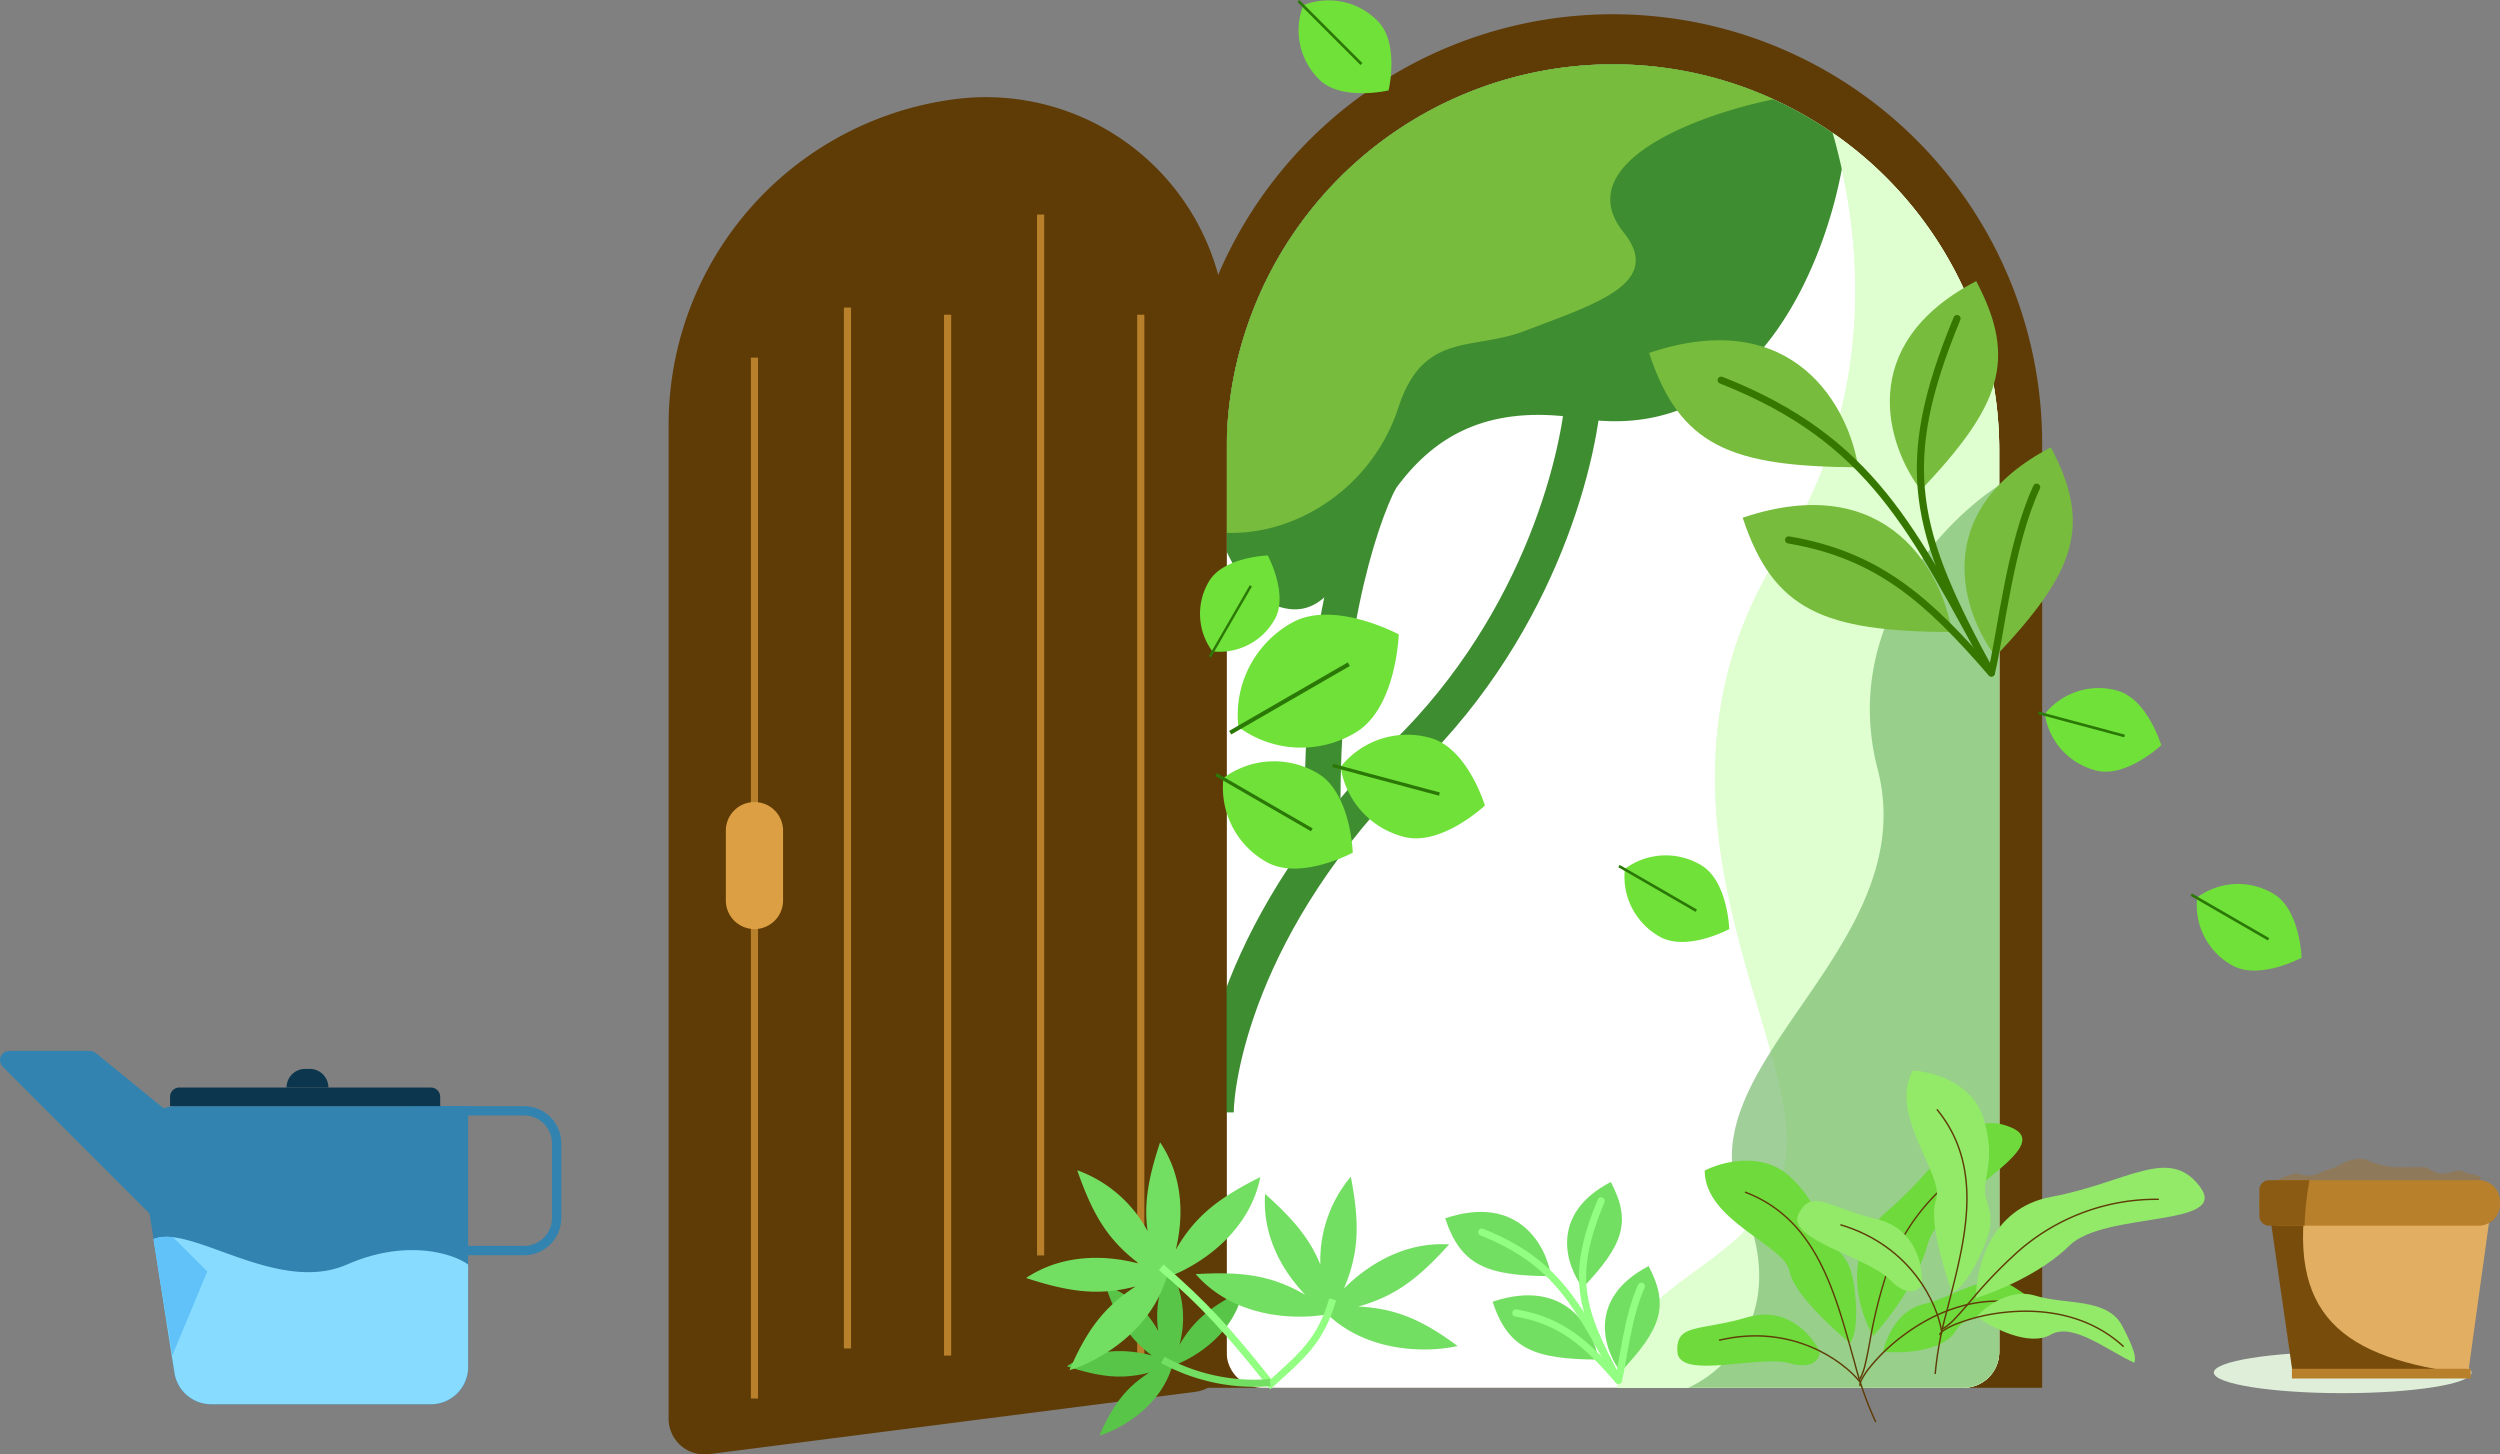 <svg xmlns="http://www.w3.org/2000/svg" width="349.461" height="203.31" viewBox="0 0 349.461 203.31">
  <rect x="0" y="0" width="349.461" height="203.31" fill="#808080" stroke="none"/>
  <g id="Group_343" data-name="Group 343" transform="translate(-12.539 -87.008)">
    <path id="Trazado_756" data-name="Trazado 756" d="M178,149a60,60,0,0,1,60-60h0a60,60,0,0,1,60,60V281H178Z" fill="#5f3b06"/>
    <path id="Trazado_757" data-name="Trazado 757" d="M184,150a54,54,0,0,1,54-54h0a54,54,0,0,1,54,54V276a5,5,0,0,1-5,5H189a5,5,0,0,1-5-5Z" fill="#fff"/>
    <path id="Trazado_758" data-name="Trazado 758" d="M268.713,105.579c4.56,15.938,5.754,38-7.213,58.421-15.118,23.8-8.3,46.778-3.113,64.266,2.877,9.7,5.253,17.7,3.113,23.234-2.4,6.2-7.282,9.762-11.923,13.146-5.725,4.176-11.084,8.084-10.967,16.354H287a5,5,0,0,0,5-5V150A53.94,53.94,0,0,0,268.713,105.579Z" fill="#dfffd0" fill-rule="evenodd"/>
    <path id="Trazado_759" data-name="Trazado 759" d="M270.5,107.5c-1.833,14.333-11.8,42-37,38-19.041-3.022-25.476,8.389-30.459,17.225-3.261,5.782-5.9,10.462-11.041,9.275-3.471-.8-6.073-3.815-8-7.879V150a54.007,54.007,0,0,1,85.13-44.13Z" fill="#3e8d31" fill-rule="evenodd"/>
    <path id="Trazado_760" data-name="Trazado 760" d="M268.713,105.579c4.56,15.938,5.754,38-7.213,58.421-15.118,23.8-8.3,46.778-3.113,64.266,2.877,9.7,5.253,17.7,3.113,23.234-2.4,6.2-7.282,9.762-11.923,13.146-5.725,4.176-11.084,8.084-10.967,16.354H287a5,5,0,0,0,5-5V150A53.94,53.94,0,0,0,268.713,105.579Z" fill="#dfffd0" fill-rule="evenodd"/>
    <path id="Trazado_761" data-name="Trazado 761" d="M260.477,100.886C248.9,103.253,231.956,110.07,239.5,119.5c5.714,7.143-4.1,10.03-13.827,13.768-7.295,2.8-14.173,0-17.673,10.732-3.6,11.026-14.044,17.812-24,17.492V150a54.026,54.026,0,0,1,76.477-49.114Z" fill="#77bc3d" fill-rule="evenodd"/>
    <path id="Trazado_762" data-name="Trazado 762" d="M248.5,281H287a5,5,0,0,0,5-5V154.82c-8.094,5.3-22.093,20.09-17,39.68,3.327,12.794-3.955,23.363-10.718,33.179C257.831,237.044,251.85,245.724,256,255,262.8,270.2,253.833,278.667,248.5,281Z" fill="rgba(119,185,109,0.69)" fill-rule="evenodd"/>
    <path id="Trazado_763" data-name="Trazado 763" d="M281.374,269.321c-3.537.8-5.225,4.757-5.627,6.632,2.679.268,8.48.04,10.249-3.014s8.038-2.01,12.058-2.412c-.067-.737-.965-1.688-4.02-3.617C290.216,264.5,285.8,268.317,281.374,269.321Z" fill="#6eda3b"/>
    <path id="Trazado_764" data-name="Trazado 764" d="M272.647,280.456c-.026.146,0,.212.025.238l-.142.142a.458.458,0,0,1-.081-.415,2.38,2.38,0,0,1,.219-.6,10.3,10.3,0,0,1,1.165-1.75,26.27,26.27,0,0,1,4.878-4.612c4.241-3.121,10.282-5.748,16.953-4.231l-.044.2c-6.592-1.5-12.574,1.1-16.79,4.2a26.085,26.085,0,0,0-4.84,4.575,10.142,10.142,0,0,0-1.142,1.714A2.223,2.223,0,0,0,272.647,280.456Z" fill="#5f3b06" fill-rule="evenodd"/>
    <path id="Trazado_765" data-name="Trazado 765" d="M262.684,251.436c-3.858-3.537-9.512-2.01-11.857-.8,0,7.034,11.254,10.45,11.857,14.067.482,2.894,5.828,7.9,8.441,10.049.4-.4,1.125-2.171.8-6.029-.4-4.824-1.205-5.828-3.215-7.637S267.507,255.857,262.684,251.436Z" fill="#6eda3b"/>
    <path id="Trazado_766" data-name="Trazado 766" d="M271.675,277.458a49.547,49.547,0,0,0,2.977,8.387l.18-.089a49.369,49.369,0,0,1-2.964-8.353q-.228-.8-.457-1.618c-.722-2.571-1.468-5.226-2.4-7.784-2.264-6.2-5.645-11.861-12.518-14.449l-.071.188c6.792,2.557,10.143,8.15,12.4,14.33.931,2.55,1.675,5.2,2.4,7.767Q271.446,276.653,271.675,277.458Z" fill="#5f3b06" fill-rule="evenodd"/>
    <path id="Trazado_767" data-name="Trazado 767" d="M256.856,271.13c5.466-1.608,8.977,2.546,10.048,4.823,0,.938-.844,2.573-4.22,1.608-4.22-1.206-15.474,2.412-15.675-1.608S250.023,273.14,256.856,271.13Z" fill="#6eda3b"/>
    <path id="Trazado_768" data-name="Trazado 768" d="M252.814,274.257c10.175-2.423,17.433,2.893,19.8,5.863l-.157.125c-2.327-2.924-9.511-8.193-19.593-5.792Z" fill="#5f3b06" fill-rule="evenodd"/>
    <path id="Trazado_769" data-name="Trazado 769" d="M276.387,256.266c-6.591,5.627-4.086,14-2.009,17.484,1.942-2.077,6.189-7.556,7.636-12.862,1.809-6.631,18.288-13.464,11.656-16.278S284.627,249.232,276.387,256.266Z" fill="#6eda3b"/>
    <path id="Trazado_770" data-name="Trazado 770" d="M273.388,277.642a8.745,8.745,0,0,1-.769,2.179l-.175-.1a8.539,8.539,0,0,0,.748-2.128c.218-.891.416-1.946.638-3.126v-.007a65.345,65.345,0,0,1,1.946-8.21,29.32,29.32,0,0,1,13.787-17.314l.1.174a29.124,29.124,0,0,0-13.7,17.2,65.256,65.256,0,0,0-1.94,8.189v0C273.806,275.684,273.607,276.744,273.388,277.642Z" fill="#5f3b06" fill-rule="evenodd"/>
    <path id="Trazado_771" data-name="Trazado 771" d="M234,140.5c-.333,9.5-5.8,33.2-25,52-24,23.5-26.5,46-26.5,50" fill="none" stroke="#3e8d31" stroke-width="5"/>
    <path id="Trazado_772" data-name="Trazado 772" d="M106,146.389a45.9,45.9,0,0,1,40.061-45.525h0A33.658,33.658,0,0,1,184,134.249V276.6a5,5,0,0,1-4.364,4.96l-68,8.717A5,5,0,0,1,106,285.318Z" fill="#5f3b06"/>
    <path id="Trazado_773" data-name="Trazado 773" d="M297.031,268.116c-3.466-1.072-6.9,1.506-8.19,2.93,2.187,1.572,7.325,4.275,10.384,2.514s7.966,2.279,11.648,3.94c.31-.671.009-1.944-1.672-5.142C307.1,268.36,301.362,269.456,297.031,268.116Z" fill="#92ea68"/>
    <path id="Trazado_774" data-name="Trazado 774" d="M283.906,273.395c-.1.113-.108.183-.1.219l-.194.052a.456.456,0,0,1,.138-.4,2.37,2.37,0,0,1,.491-.413,10.38,10.38,0,0,1,1.884-.934,26.258,26.258,0,0,1,6.531-1.554c5.233-.583,11.778.163,16.8,4.811l-.137.148c-4.96-4.594-11.437-5.339-16.639-4.76a26.07,26.07,0,0,0-6.479,1.542,10.261,10.261,0,0,0-1.846.913A2.193,2.193,0,0,0,283.906,273.395Z" fill="#5f3b06" fill-rule="evenodd"/>
    <path id="Trazado_775" data-name="Trazado 775" d="M289.788,243.281c-1.573-4.992-7.233-6.5-9.867-6.624-3.517,6.091,4.521,14.677,3.235,18.111-1.029,2.747,1.1,9.76,2.285,12.922.549-.147,2.06-1.317,3.711-4.819,2.064-4.378,1.87-5.65,1.034-8.221S291.754,249.522,289.788,243.281Z" fill="#92ea68"/>
    <path id="Trazado_776" data-name="Trazado 776" d="M284.563,270.313a49.522,49.522,0,0,0-1.616,8.752l.2.012a49.284,49.284,0,0,1,1.61-8.715c.135-.539.274-1.083.413-1.63.66-2.588,1.341-5.26,1.811-7.943,1.139-6.5,1.042-13.094-3.617-18.772l-.156.128c4.6,5.61,4.71,12.13,3.575,18.61-.468,2.674-1.147,5.337-1.807,7.925Q284.767,269.5,284.563,270.313Z" fill="#5f3b06" fill-rule="evenodd"/>
    <path id="Trazado_777" data-name="Trazado 777" d="M274.893,257.423c5.538,1.341,6.5,6.693,6.291,9.2-.469.812-2.017,1.8-4.459-.718-3.052-3.155-14.607-5.649-12.771-9.23S267.971,255.747,274.893,257.423Z" fill="#92ea68"/>
    <path id="Trazado_778" data-name="Trazado 778" d="M269.829,258.11c10.023,2.99,13.651,11.222,14.212,14.976l-.2.03c-.553-3.7-4.14-11.851-14.072-14.813Z" fill="#5f3b06" fill-rule="evenodd"/>
    <path id="Trazado_779" data-name="Trazado 779" d="M299.24,254.317c-8.522,1.577-10.539,10.081-10.482,14.136,2.72-.827,9.138-3.449,13.044-7.32,4.882-4.839,22.57-2.517,18.233-8.269S309.892,252.345,299.24,254.317Z" fill="#92ea68"/>
    <path id="Trazado_780" data-name="Trazado 780" d="M285.954,271.328a8.728,8.728,0,0,1-1.756,1.5l-.1-.174a8.57,8.57,0,0,0,1.712-1.468c.634-.663,1.333-1.478,2.115-2.389l0-.005a65.173,65.173,0,0,1,5.79-6.138,29.323,29.323,0,0,1,20.6-8.1l0,.2a29.125,29.125,0,0,0-20.461,8.049,65.264,65.264,0,0,0-5.774,6.122l0,0C287.3,269.842,286.593,270.661,285.954,271.328Z" fill="#5f3b06" fill-rule="evenodd"/>
    <path id="Trazado_781" data-name="Trazado 781" d="M172,131V276.5" fill="none" stroke="#b9802b" stroke-width="1"/>
    <path id="Trazado_782" data-name="Trazado 782" d="M176.4,277.963c3.1-1.1,8.665-4.456,9.88-10.576-4.451,2.23-6.857,4.127-8.882,7.632a14.049,14.049,0,0,0-1.649-11.279c-1.24,3.741-1.713,6.423-1.313,9.329a13.654,13.654,0,0,0-7.393-6.4c1.641,4.713,3.225,7.337,6.511,9.819-3.292-.887-7.91-1.142-11.89,1.505,4.654,1.515,7.684,1.874,11.516.883-3.261,2.126-5.081,4.48-6.953,8.8,2.722-.813,8.241-3.772,10.065-9.369l.092.055c-.011-.073-.024-.147-.038-.224C176.364,278.084,176.382,278.024,176.4,277.963Z" fill="#59c548" fill-rule="evenodd"/>
    <path id="Trazado_783" data-name="Trazado 783" d="M175.568,265.612c4.123-1.468,11.528-5.929,13.144-14.07-5.922,2.966-9.123,5.491-11.817,10.154,1.042-4.283,1.18-10.024-2.194-15.006-1.649,4.976-2.278,8.545-1.747,12.412a18.156,18.156,0,0,0-9.835-8.511c2.182,6.27,4.29,9.76,8.662,13.063-4.379-1.18-10.524-1.519-15.818,2,6.191,2.015,10.222,2.493,15.321,1.175-4.34,2.828-6.76,5.959-9.25,11.711,3.62-1.081,10.963-5.018,13.39-12.465l.123.073q-.024-.144-.051-.3C175.52,265.773,175.545,265.693,175.568,265.612Z" fill="#73df62" fill-rule="evenodd"/>
    <path id="Trazado_784" data-name="Trazado 784" d="M198.092,270.724c-4.3.79-12.948.629-18.419-5.614,6.612-.392,10.646.194,15.312,2.885-3.044-3.188-6.035-8.091-5.6-14.092,3.917,3.485,6.246,6.261,7.719,9.875a18.163,18.163,0,0,1,4.262-12.288c1.245,6.521,1.165,10.6-.97,15.644,3.2-3.211,8.355-6.577,14.7-6.175-4.354,4.841-7.606,7.27-12.681,8.678,5.172.28,8.834,1.781,13.867,5.517-3.676.874-12,1.136-17.829-4.1l-.07.124c-.035-.091-.069-.186-.1-.283C198.213,270.839,198.152,270.782,198.092,270.724Z" fill="#73df62" fill-rule="evenodd"/>
    <path id="Trazado_785" data-name="Trazado 785" d="M198.827,268.644c-1.672,5.752-4.231,7.824-8.67,11.844-5.751-7.276-9.418-11.3-15.292-16.338" fill="none" stroke="#93ff82" stroke-width="1"/>
    <path id="Trazado_786" data-name="Trazado 786" d="M175.083,277.1a26.785,26.785,0,0,0,15.016,3.175" fill="none" stroke="#73df62" stroke-width="1"/>
    <path id="Trazado_787" data-name="Trazado 787" d="M205.5,154c-3,5.667-8.8,23.5-8,49.5" fill="none" stroke="#3e8d31" stroke-width="5"/>
    <path id="Trazado_788" data-name="Trazado 788" d="M285.369,175.363c-1.241-8.181-8.825-22.833-29.23-15.99C260.433,172.393,267.494,175.266,285.369,175.363Z" fill="#77bc3d"/>
    <path id="Trazado_789" data-name="Trazado 789" d="M272.286,152.329c-1.241-8.181-8.825-22.832-29.23-15.99C247.35,149.36,254.411,152.233,272.286,152.329Z" fill="#77bc3d"/>
    <path id="Trazado_790" data-name="Trazado 790" d="M291.484,178.758c-4.589-6-9.466-20.249,7.735-29.223C305.077,160.6,302.56,167.031,291.484,178.758Z" fill="#77bc3d"/>
    <path id="Trazado_791" data-name="Trazado 791" d="M281.046,155.525c-4.588-6-9.465-20.248,7.735-29.222C294.639,137.368,292.122,143.8,281.046,155.525Z" fill="#77bc3d"/>
    <path id="Trazado_792" data-name="Trazado 792" d="M253.135,140.149c21.185,8.349,26.8,20.977,37.764,40.93-10.9-19.833-13.287-29.026-4.8-49.546" fill="none" stroke="#367700" stroke-linecap="round" stroke-linejoin="round" stroke-width="1"/>
    <path id="Trazado_793" data-name="Trazado 793" d="M262.557,162.481c12.634,2.128,19.612,8.536,28.342,18.6,1.386-5.759,2.584-17.857,6.33-25.971" fill="none" stroke="#367700" stroke-linecap="round" stroke-linejoin="round" stroke-width="1"/>
    <path id="Trazado_794" data-name="Trazado 794" d="M235.978,277.061c-.629-4.141-4.467-11.557-14.8-8.094C223.355,275.558,226.929,277.012,235.978,277.061Z" fill="#73df62"/>
    <path id="Trazado_795" data-name="Trazado 795" d="M229.355,265.4c-.628-4.141-4.467-11.558-14.8-8.094C216.733,263.9,220.307,265.353,229.355,265.4Z" fill="#73df62"/>
    <path id="Trazado_796" data-name="Trazado 796" d="M239.073,278.78c-2.323-3.038-4.791-10.25,3.915-14.793C245.954,269.589,244.68,272.844,239.073,278.78Z" fill="#73df62"/>
    <path id="Trazado_797" data-name="Trazado 797" d="M233.79,267.02c-2.323-3.038-4.792-10.25,3.915-14.793C240.67,257.829,239.4,261.084,233.79,267.02Z" fill="#73df62"/>
    <path id="Trazado_798" data-name="Trazado 798" d="M219.661,259.237c10.724,4.226,13.566,10.618,19.116,20.718-5.517-10.04-6.726-14.693-2.431-25.08" fill="none" stroke="#93ff82" stroke-linecap="round" stroke-linejoin="round" stroke-width="1"/>
    <path id="Trazado_799" data-name="Trazado 799" d="M224.43,270.54c6.4,1.078,9.928,4.322,14.347,9.415.7-2.916,1.308-9.039,3.2-13.146" fill="none" stroke="#93ff82" stroke-linecap="round" stroke-linejoin="round" stroke-width="1"/>
    <path id="Trazado_800" data-name="Trazado 800" d="M201.931,189.465a14.758,14.758,0,0,1-16.285-.843,14.758,14.758,0,0,1,7.413-14.524c5.813-3.357,15,1.586,15,1.586S207.745,186.108,201.931,189.465Z" fill="#6fe139"/>
    <path id="Trazado_801" data-name="Trazado 801" d="M184.352,189.176l16.585-9.575.29.5-16.585,9.575Z" fill="#2b7807" fill-rule="evenodd"/>
    <path id="Trazado_802" data-name="Trazado 802" d="M190.7,173.625a8.828,8.828,0,0,1-8.688,4.434,8.828,8.828,0,0,1-.5-9.741c2.008-3.478,8.244-3.664,8.244-3.664S192.71,170.147,190.7,173.625Z" fill="#6fe139"/>
    <path id="Trazado_803" data-name="Trazado 803" d="M181.509,178.733l5.728-9.921.3.174-5.728,9.92Z" fill="#2b7807" fill-rule="evenodd"/>
    <path id="Trazado_804" data-name="Trazado 804" d="M189.535,207.48a11.908,11.908,0,0,1-5.98-11.718,11.907,11.907,0,0,1,13.138-.68c4.689,2.708,4.941,11.118,4.941,11.118S194.225,210.187,189.535,207.48Z" fill="#6fe139"/>
    <path id="Trazado_805" data-name="Trazado 805" d="M182.646,195.081l13.379,7.725-.234.4-13.379-7.724Z" fill="#2b7807" fill-rule="evenodd"/>
    <path id="Trazado_806" data-name="Trazado 806" d="M208.75,203.976a11.906,11.906,0,0,1-8.809-9.771,11.906,11.906,0,0,1,12.514-4.056c5.231,1.4,7.651,9.459,7.651,9.459S213.981,205.377,208.75,203.976Z" fill="#6fe139"/>
    <path id="Trazado_807" data-name="Trazado 807" d="M198.888,193.783l14.922,4-.121.453-14.923-4Z" fill="#2b7807" fill-rule="evenodd"/>
    <path id="Trazado_808" data-name="Trazado 808" d="M244.5,217.917a9.61,9.61,0,0,1-4.827-9.459,9.611,9.611,0,0,1,10.6-.548c3.785,2.186,3.988,8.974,3.988,8.974S248.29,220.1,244.5,217.917Z" fill="#6fe139"/>
    <path id="Trazado_809" data-name="Trazado 809" d="M238.943,207.909l10.8,6.235-.189.328-10.8-6.236Z" fill="#2b7807" fill-rule="evenodd"/>
    <path id="Trazado_810" data-name="Trazado 810" d="M324.5,221.917a9.61,9.61,0,0,1-4.827-9.459,9.611,9.611,0,0,1,10.605-.548c3.785,2.186,3.988,8.974,3.988,8.974S328.29,224.1,324.5,221.917Z" fill="#6fe139"/>
    <path id="Trazado_811" data-name="Trazado 811" d="M318.943,211.909l10.8,6.235-.189.328-10.8-6.236Z" fill="#2b7807" fill-rule="evenodd"/>
    <path id="Trazado_812" data-name="Trazado 812" d="M196.944,98.114a9.61,9.61,0,0,1-2.215-10.386,9.61,9.61,0,0,1,10.385,2.215c3.091,3.091,1.53,9.7,1.53,9.7S200.035,101.205,196.944,98.114Z" fill="#6fe139"/>
    <path id="Trazado_813" data-name="Trazado 813" d="M194.163,87.008l8.818,8.818-.268.267L193.9,87.275Z" fill="#2b7807" fill-rule="evenodd"/>
    <path id="Trazado_814" data-name="Trazado 814" d="M305.485,194.7a9.612,9.612,0,0,1-7.111-7.887,9.611,9.611,0,0,1,10.1-3.274c4.222,1.131,6.175,7.636,6.175,7.636S309.707,195.834,305.485,194.7Z" fill="#6fe139"/>
    <path id="Trazado_815" data-name="Trazado 815" d="M297.524,186.475l12.045,3.228-.1.365-12.045-3.228Z" fill="#2b7807" fill-rule="evenodd"/>
    <path id="Trazado_816" data-name="Trazado 816" d="M118,137V282.5" fill="none" stroke="#b9802b" stroke-width="1"/>
    <path id="Trazado_817" data-name="Trazado 817" d="M131,130V275.5" fill="none" stroke="#b9802b" stroke-width="1"/>
    <path id="Trazado_818" data-name="Trazado 818" d="M145,131V276.5" fill="none" stroke="#b9802b" stroke-width="1"/>
    <path id="Trazado_819" data-name="Trazado 819" d="M158,117V262.5" fill="none" stroke="#b9802b" stroke-width="1"/>
    <path id="Trazado_820" data-name="Trazado 820" d="M114,203.123a4,4,0,0,1,3.03-3.88h0a4,4,0,0,1,4.97,3.88v9.754a4,4,0,0,1-3.03,3.88h0a4,4,0,0,1-4.97-3.88Z" fill="#dc9f43"/>
    <path id="Trazado_821" data-name="Trazado 821" d="M77.978,241.629H37.183a5.209,5.209,0,0,0-5.146,6.013L36.92,278.9a5.21,5.21,0,0,0,5.147,4.4h30.7a5.209,5.209,0,0,0,5.209-5.209Z" fill="#3383b0"/>
    <path id="Trazado_822" data-name="Trazado 822" d="M44.77,249.562,25.921,234.2a1.3,1.3,0,0,0-.823-.293H13.844a1.3,1.3,0,0,0-.921,2.223L35.562,258.77Z" fill="#3383b0"/>
    <path id="Trazado_823" data-name="Trazado 823" d="M71.466,242.931H85.791a3.907,3.907,0,0,1,3.907,3.907v10.418a3.907,3.907,0,0,1-3.907,3.906H71.466Zm14.325-1.3A5.209,5.209,0,0,1,91,246.838v10.418a5.209,5.209,0,0,1-5.209,5.209H70.164V241.629Z" fill="#3383b0" fill-rule="evenodd"/>
    <path id="Trazado_824" data-name="Trazado 824" d="M34,260.222,36.92,278.9a5.21,5.21,0,0,0,5.147,4.4h30.7a5.209,5.209,0,0,0,5.209-5.209V263.767c-2.062-1.519-8.595-3.646-16.929,0-5.661,2.477-12.091.147-17.514-1.818C39.6,260.524,36.2,259.291,34,260.222Z" fill="#86dbff" fill-rule="evenodd"/>
    <path id="Trazado_825" data-name="Trazado 825" d="M36.727,259.956l4.788,4.788-4.883,11.72-1.953-11.915L34,260.222A5.376,5.376,0,0,1,36.727,259.956Z" fill="#61c2f9" fill-rule="evenodd"/>
    <path id="Trazado_826" data-name="Trazado 826" d="M74.071,240.327a1.3,1.3,0,0,0-1.3-1.3H37.608a1.3,1.3,0,0,0-1.3,1.3v1.3H74.071Z" fill="#0c364e"/>
    <path id="Trazado_827" data-name="Trazado 827" d="M58.444,239.024a2.6,2.6,0,0,0-2.6-2.6h-.651a2.6,2.6,0,0,0-2.6,2.6h5.86Z" fill="#0c364e"/>
    <path id="Trazado_828" data-name="Trazado 828" d="M333.818,251.068c-.727-.181-2.576.682-3.409,1.137h28.864v-.682a6.462,6.462,0,0,0-1.591-.455c-.455,0-.909-.454-1.364-.454s-1.591.454-2.5.454-1.818-.909-2.5-.909h-2.954a10.736,10.736,0,0,1-4.773-.909c-1.455-.727-3.636.3-4.546.909a17.987,17.987,0,0,0-2.5.909A3.757,3.757,0,0,1,333.818,251.068Z" fill="#8e7a5b"/>
    <path id="Trazado_829" data-name="Trazado 829" d="M358.015,278.869c0,1.591-8.062,2.881-18.007,2.881S322,280.46,322,278.869s8.062-2.882,18.008-2.882S358.015,277.277,358.015,278.869Z" fill="#dfeed8"/>
    <path id="Trazado_830" data-name="Trazado 830" d="M329.454,252.938h31.693l-3.521,25.45H332.975Z" fill="#e1ae62"/>
    <path id="Trazado_831" data-name="Trazado 831" d="M357.775,279.109c-17.885-2.218-25.907-8.164-22.569-26.651h-6l3.842,26.651Z" fill="#784c0a"/>
    <path id="Trazado_832" data-name="Trazado 832" d="M332.909,278.341h25V279.7h-25Z" fill="#b9802b"/>
    <path id="Trazado_833" data-name="Trazado 833" d="M328.364,254.977a3,3,0,0,1,3-3H359a3,3,0,0,1,3,3v.364a3,3,0,0,1-3,3H331.364a3,3,0,0,1-3-3Z" fill="#b9802b"/>
    <path id="Trazado_834" data-name="Trazado 834" d="M334.675,258.341a44.129,44.129,0,0,1,.694-6.364h-5.642a1.364,1.364,0,0,0-1.363,1.364v3.636a1.363,1.363,0,0,0,1.363,1.364Z" fill="#8b5b13" fill-rule="evenodd"/>
  </g>
</svg>
